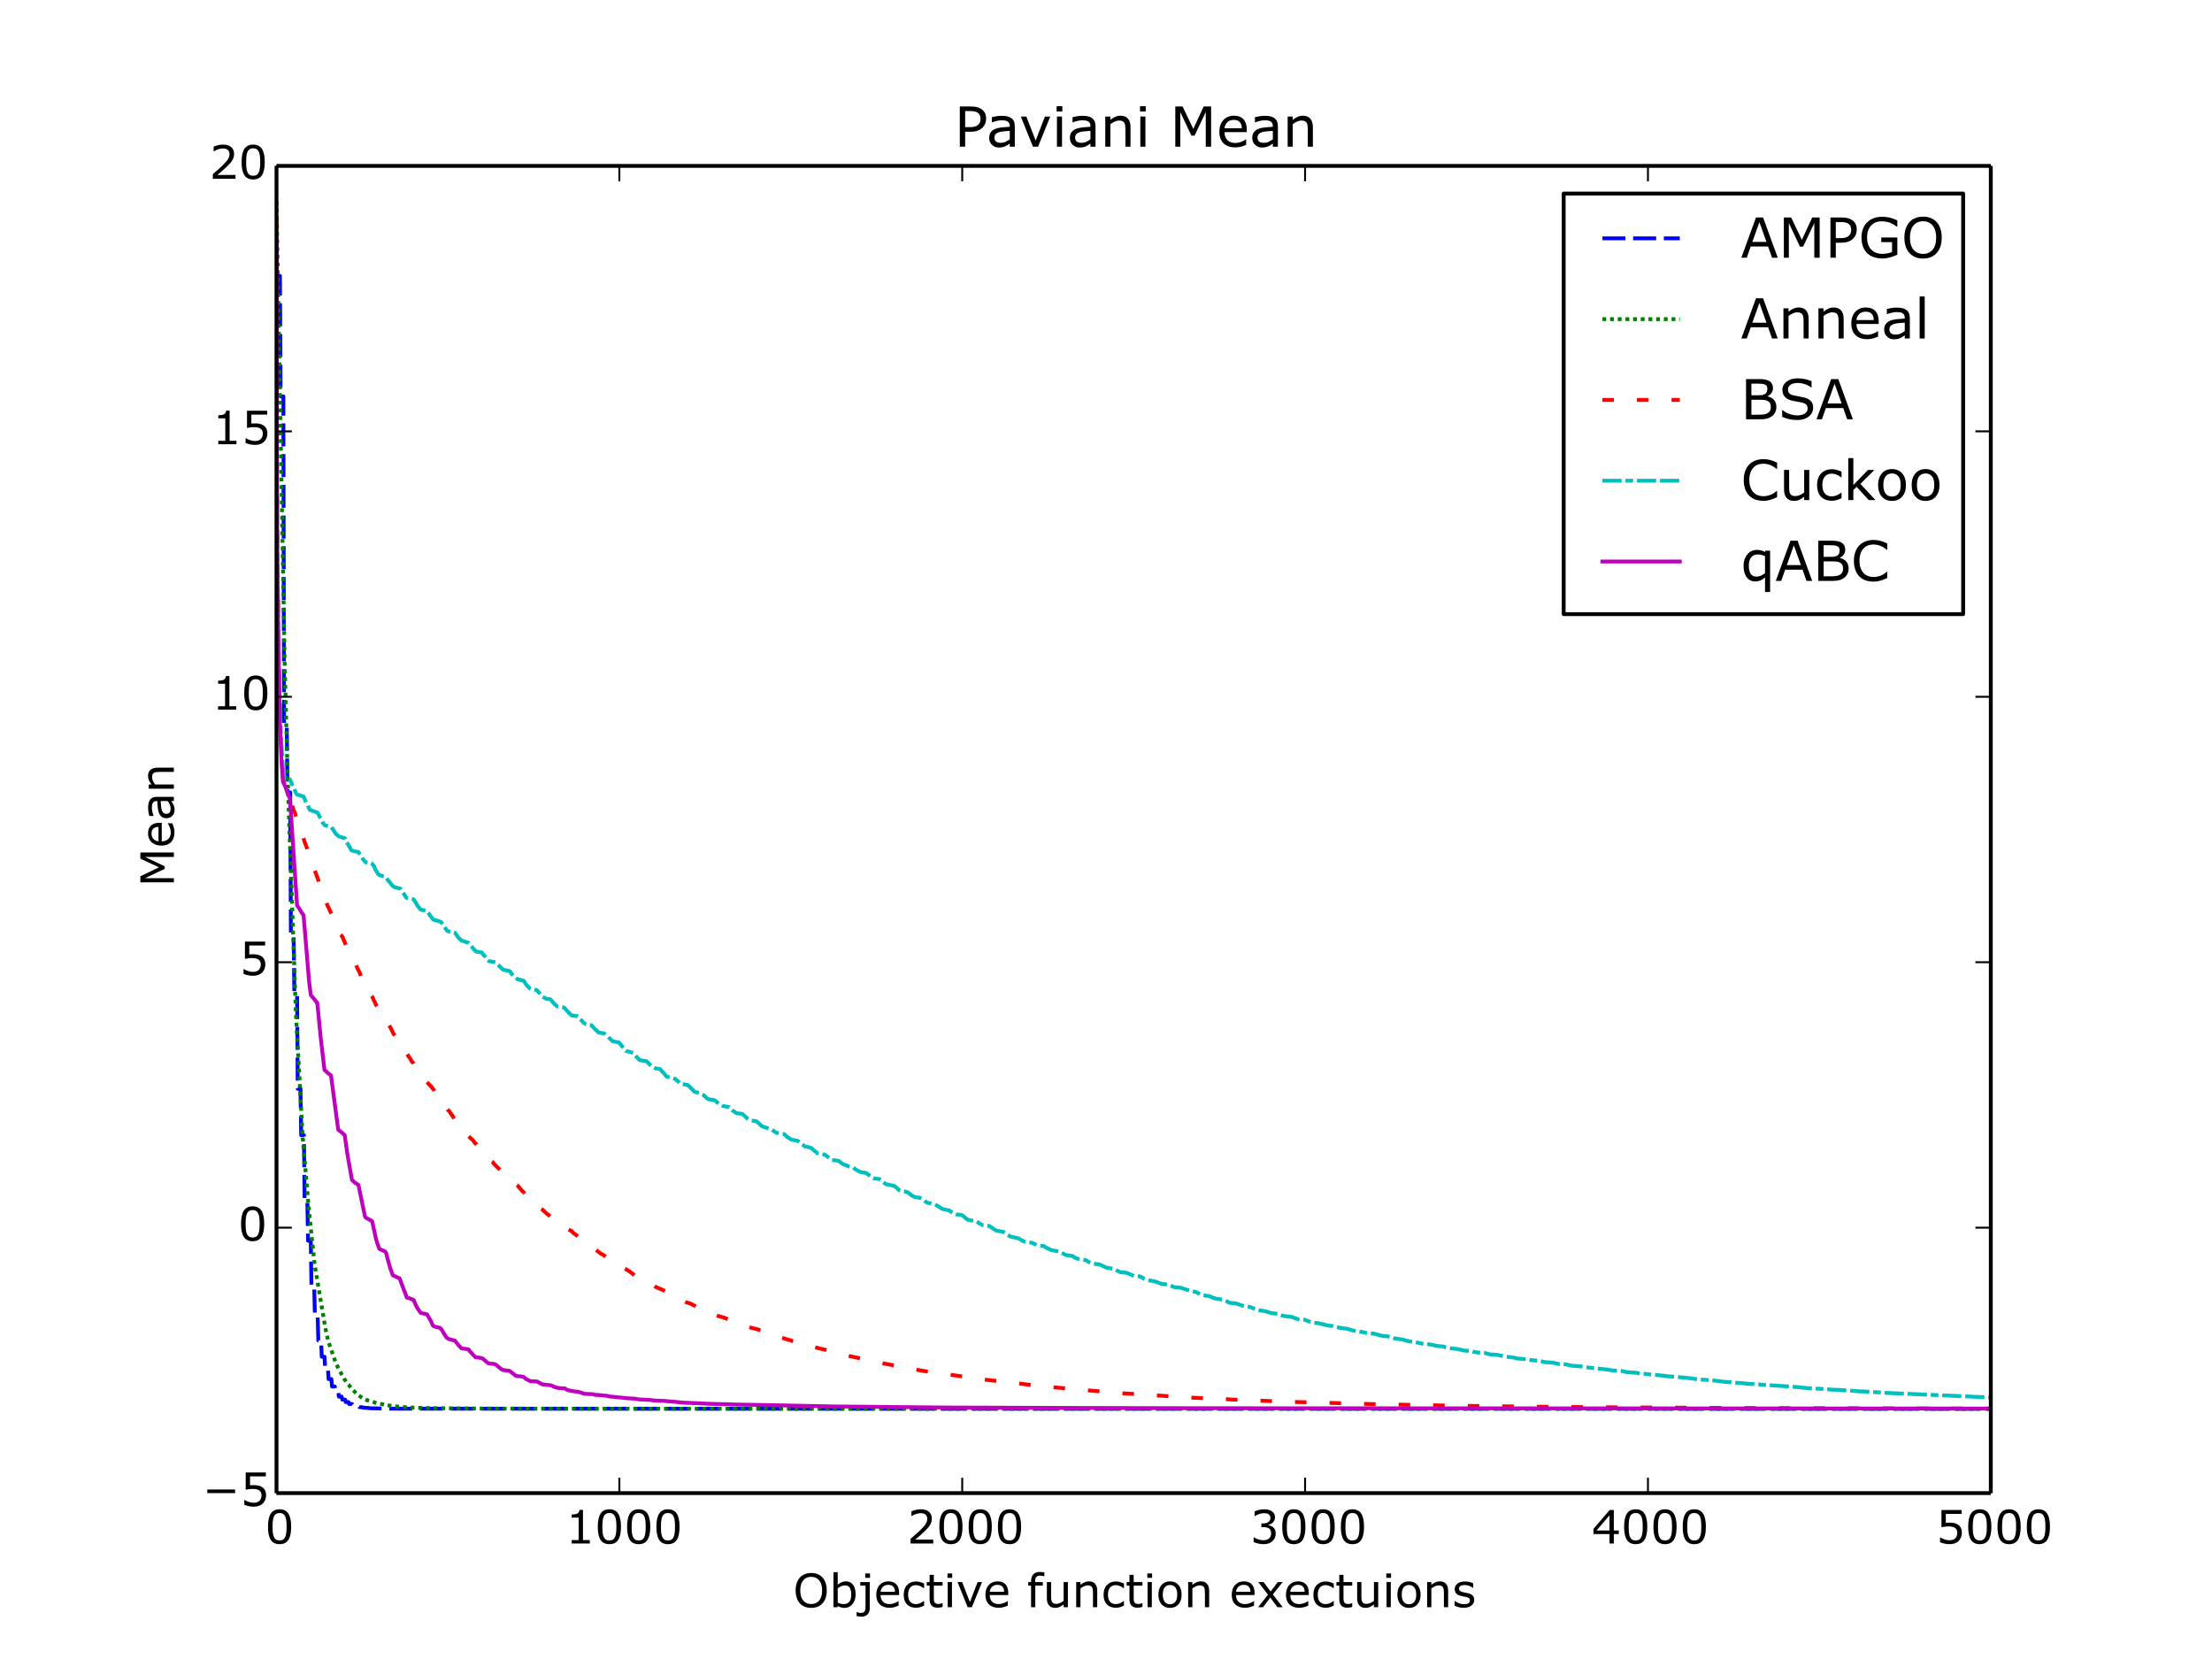 <?xml version="1.0" encoding="utf-8" standalone="no"?>
<!DOCTYPE svg PUBLIC "-//W3C//DTD SVG 1.1//EN"
  "http://www.w3.org/Graphics/SVG/1.1/DTD/svg11.dtd">
<!-- Created with matplotlib (http://matplotlib.org/) -->
<svg height="432pt" version="1.1" viewBox="0 0 576 432" width="576pt" xmlns="http://www.w3.org/2000/svg" xmlns:xlink="http://www.w3.org/1999/xlink">
 <defs>
  <style type="text/css">
*{stroke-linecap:butt;stroke-linejoin:round;}
  </style>
 </defs>
 <g id="figure_1">
  <g id="patch_1">
   <path d="
M0 432
L576 432
L576 0
L0 0
z
" style="fill:#ffffff;"/>
  </g>
  <g id="axes_1">
   <g id="patch_2">
    <path d="
M72 388.8
L518.4 388.8
L518.4 43.2
L72 43.2
z
" style="fill:#ffffff;"/>
   </g>
   <g id="line2d_1">
    <path clip-path="url(#p7ff5b81e1d)" d="
M72 71.846
L72.893 71.846
L73.071 103.226
L73.786 103.226
L73.964 189.061
L74.678 189.061
L74.857 206.36
L75.571 206.36
L75.75 243.251
L76.464 243.251
L76.643 258.298
L77.357 258.298
L77.535 283.528
L78.25 283.528
L78.428 295.615
L79.142 295.615
L79.321 312.642
L80.035 312.642
L80.214 323.067
L80.928 323.067
L81.107 335.186
L81.821 335.186
L81.999 342.544
L82.714 342.544
L82.892 349.041
L83.606 349.041
L83.785 353.284
L84.499 353.284
L84.678 356.518
L85.392 356.518
L85.571 359.112
L86.285 359.112
L86.463 361.043
L87.178 361.043
L87.356 362.429
L88.07 362.429
L88.249 363.678
L88.963 363.678
L89.142 364.458
L89.856 364.458
L90.035 365.105
L90.749 365.105
L90.927 365.598
L91.642 365.598
L91.82 365.949
L92.534 365.949
L92.713 366.242
L93.427 366.242
L93.606 366.422
L94.32 366.422
L94.499 366.546
L96.106 366.645
L96.373 366.707
L101.462 366.809
L102.266 366.823
L518.311 366.846
L518.311 366.846" style="fill:none;stroke:#0000ff;stroke-dasharray:6,2;stroke-dashoffset:0.0;"/>
   </g>
   <g id="line2d_2">
    <path clip-path="url(#p7ff5b81e1d)" d="
M72 52.369
L74.143 173.153
L74.946 203.909
L77.089 264.782
L77.892 278.961
L78.517 290.593
L78.785 295.701
L80.392 314.644
L81.91 329.209
L84.767 346.076
L85.481 349.251
L87.624 355.423
L87.981 355.987
L88.517 356.993
L88.874 357.717
L89.231 358.221
L89.677 359.126
L89.856 359.367
L90.392 360.253
L90.749 360.552
L91.552 361.579
L93.07 363.136
L94.856 364.387
L98.427 365.473
L99.677 365.66
L99.945 365.78
L100.927 365.942
L102.802 366.198
L104.498 366.355
L106.016 366.469
L109.23 366.609
L114.319 366.708
L129.139 366.808
L170.833 366.841
L518.311 366.846
L518.311 366.846" style="fill:none;stroke:#008000;stroke-dasharray:1,1;stroke-dashoffset:0.0;"/>
   </g>
   <g id="line2d_3">
    <path clip-path="url(#p7ff5b81e1d)" d="
M72 57.246
L72.089 110.63
L72.179 134.253
L72.536 170.064
L73.071 190.247
L73.518 200.449
L73.786 203.396
L74.053 204.093
L74.321 204.916
L74.946 206.468
L75.66 208.228
L75.928 208.958
L76.285 210.565
L76.732 211.53
L77.089 212.693
L77.267 213.169
L77.982 215.699
L78.25 216.783
L78.428 216.973
L78.875 217.948
L78.964 218.073
L79.321 219.224
L79.857 220.634
L80.749 223.413
L81.017 224.047
L82.892 229.204
L83.339 230.837
L83.428 230.913
L83.606 231.519
L83.696 231.605
L83.963 232.519
L84.142 233.057
L84.499 233.71
L85.303 235.837
L88.338 242.235
L88.695 243.287
L88.874 243.504
L89.231 244.073
L90.124 246.209
L90.57 247.46
L91.82 249.541
L92.624 251.156
L93.07 252.12
L93.427 252.828
L93.695 253.358
L94.052 254.407
L94.409 255.16
L94.677 255.932
L95.034 256.507
L95.838 257.96
L96.016 258.069
L96.552 258.976
L96.731 259.294
L96.998 259.668
L97.445 260.667
L97.623 260.973
L97.891 261.638
L98.695 262.954
L99.141 263.5
L99.32 263.611
L99.945 264.446
L100.837 266.223
L101.195 266.806
L101.462 267.222
L101.82 267.84
L102.534 269.322
L102.712 269.5
L103.605 270.754
L103.962 271.508
L104.052 271.543
L104.319 272.108
L104.409 272.137
L105.034 273.271
L105.123 273.286
L105.391 273.802
L105.659 273.894
L106.016 274.379
L106.462 275.187
L106.908 275.778
L107.176 276.376
L107.533 276.685
L107.712 277.095
L107.891 277.286
L108.248 277.812
L108.426 277.983
L108.873 278.796
L109.051 278.942
L109.319 279.146
L109.676 279.654
L110.033 280.278
L110.39 280.632
L110.748 281.147
L110.926 281.471
L111.819 282.479
L112.176 282.804
L113.069 283.951
L113.337 284.515
L113.515 284.625
L113.962 285.49
L114.051 285.514
L114.319 285.797
L114.676 286.031
L115.39 287.14
L115.658 287.655
L115.747 287.705
L116.015 288.245
L116.194 288.429
L116.551 288.948
L116.908 289.241
L117.711 290.437
L117.801 290.455
L118.247 291.306
L120.3 293.844
L120.658 294.383
L121.104 294.829
L121.461 295.249
L121.729 295.526
L122.175 295.993
L122.443 296.315
L122.711 296.525
L123.068 296.809
L123.693 297.65
L124.14 298.012
L124.407 298.347
L124.586 298.547
L127.086 301.51
L127.264 301.634
L127.621 302.197
L128.246 302.557
L128.693 303.136
L128.961 303.386
L130.032 304.464
L130.389 304.946
L130.568 305.095
L130.746 305.193
L131.907 306.391
L132.264 306.582
L132.978 307.355
L133.514 307.641
L133.871 308.041
L134.764 308.706
L136.014 310.152
L136.371 310.469
L136.817 311.063
L137.085 311.293
L138.156 312.384
L138.424 312.832
L138.692 312.981
L139.317 313.402
L139.496 313.523
L139.853 313.918
L140.031 313.992
L140.21 314.179
L140.299 314.207
L140.478 314.515
L140.924 314.795
L141.281 315.004
L141.728 315.436
L142.263 315.926
L142.531 316.158
L142.888 316.394
L143.156 316.651
L143.692 317.178
L143.781 317.207
L143.96 317.397
L144.317 317.58
L144.852 318.041
L145.299 318.24
L146.549 319.092
L146.817 319.187
L147.084 319.475
L147.531 319.907
L148.87 320.581
L149.227 321.013
L151.816 322.863
L152.084 322.984
L152.263 323.148
L152.531 323.436
L154.048 324.678
L154.495 324.881
L154.763 325.158
L156.459 326.45
L156.995 326.72
L157.709 327.211
L157.977 327.461
L158.602 327.768
L159.048 328.132
L159.227 328.146
L159.494 328.34
L159.673 328.452
L159.941 328.735
L160.476 329.003
L160.744 329.19
L161.012 329.303
L161.816 329.744
L162.53 330.296
L163.066 330.527
L163.958 331.089
L165.208 332.063
L165.565 332.168
L166.369 332.606
L166.815 332.863
L167.708 333.239
L168.155 333.42
L168.512 333.538
L170.833 335.16
L172.886 336.039
L173.154 336.171
L173.69 336.51
L174.047 336.649
L175.386 337.204
L175.654 337.292
L178.69 339.109
L179.761 339.444
L181.547 340.351
L182.35 340.647
L184.493 341.612
L185.118 341.903
L185.653 342.149
L186.1 342.273
L186.636 342.546
L187.082 342.702
L187.707 342.88
L188.51 343.104
L188.957 343.287
L195.117 345.597
L195.653 345.759
L197.171 346.138
L198.063 346.426
L198.42 346.522
L198.688 346.642
L200.652 347.292
L201.01 347.49
L201.902 347.83
L202.527 347.987
L202.974 348.201
L204.224 348.526
L204.492 348.626
L205.384 348.917
L205.92 348.996
L206.188 349.158
L209.938 350.123
L210.563 350.371
L210.83 350.472
L211.277 350.601
L213.42 351.128
L213.866 351.247
L214.223 351.321
L214.58 351.408
L215.205 351.552
L215.562 351.647
L216.187 351.847
L216.723 352.002
L217.705 352.247
L218.866 352.595
L224.58 353.863
L225.294 354.023
L227.258 354.508
L234.043 355.797
L234.936 356.009
L240.293 356.959
L241.543 357.149
L255.381 359.099
L256.095 359.208
L256.72 359.281
L261.006 359.767
L263.506 360.047
L264.131 360.112
L265.648 360.29
L268.862 360.714
L270.112 360.816
L274.308 361.247
L275.737 361.362
L277.88 361.57
L279.397 361.703
L291.629 362.77
L293.593 362.889
L295.914 363.014
L296.807 363.097
L311.092 363.981
L319.395 364.352
L320.734 364.445
L324.127 364.553
L329.751 364.794
L337.787 365.086
L341.358 365.175
L355.018 365.562
L358.946 365.658
L379.48 366.056
L401.086 366.314
L418.764 366.458
L459.386 366.671
L518.311 366.794
L518.311 366.794" style="fill:none;stroke:#ff0000;stroke-dasharray:3,6;stroke-dashoffset:0.0;"/>
   </g>
   <g id="line2d_4">
    <path clip-path="url(#p7ff5b81e1d)" d="
M72 62.919
L72.089 117.314
L72.179 137.516
L72.446 164.057
L72.803 181.192
L73.25 193.307
L73.786 202.159
L74.053 202.236
L74.5 202.362
L75.393 202.875
L75.482 202.907
L75.66 203.376
L75.928 203.944
L76.285 204.878
L76.375 204.953
L77 206.34
L77.178 206.647
L77.357 206.923
L77.803 207.035
L78.25 207.123
L78.785 207.373
L79.053 207.4
L79.678 208.912
L79.946 209.342
L80.66 210.873
L82.714 211.62
L83.071 212.331
L84.142 214.403
L84.588 214.874
L85.035 215.016
L85.571 215.12
L86.195 215.273
L86.553 215.78
L86.82 216.123
L87.445 217.129
L88.249 217.803
L89.856 218.295
L90.302 219.447
L90.481 219.612
L91.017 220.57
L91.106 220.652
L91.463 221.381
L91.642 221.465
L92.088 221.604
L92.802 221.775
L93.338 221.879
L94.409 223.574
L94.588 223.778
L94.856 224.137
L95.213 224.524
L96.731 224.76
L97.445 225.59
L97.713 226.384
L98.159 227.071
L98.427 227.568
L98.963 227.943
L99.498 228.081
L99.766 228.187
L100.48 228.309
L101.016 229.235
L101.195 229.375
L101.73 230.062
L102.355 230.808
L102.534 230.849
L102.712 231.003
L104.23 231.398
L105.212 232.811
L105.748 233.68
L105.926 233.826
L106.462 233.936
L106.73 234
L107.623 234.154
L107.891 234.437
L108.783 235.953
L109.587 236.907
L111.194 237.154
L111.997 238.395
L112.444 238.977
L112.801 239.415
L113.158 239.595
L113.872 239.749
L114.497 239.937
L114.854 240.1
L116.461 242.392
L116.819 242.523
L118.068 242.781
L118.336 242.812
L118.604 243.051
L118.783 243.32
L119.229 243.993
L119.943 244.694
L120.211 244.973
L120.747 245.067
L121.015 245.192
L121.283 245.321
L121.997 245.489
L122.89 246.552
L123.247 247.039
L123.961 247.772
L125.389 247.993
L125.479 248.037
L125.836 248.606
L126.193 248.884
L126.639 249.525
L127.086 250.066
L127.354 250.29
L129.05 250.577
L129.318 250.822
L129.943 251.483
L131.014 252.502
L131.46 252.608
L132.532 252.806
L132.71 252.88
L133.246 253.584
L133.603 254.072
L134.764 254.986
L136.371 255.386
L137.085 256.475
L138.067 257.464
L138.603 257.656
L139.764 257.787
L141.281 259.533
L141.906 259.893
L142.174 260.019
L142.62 260.109
L143.335 260.22
L144.317 261.386
L145.12 262.091
L146.727 262.328
L146.995 262.466
L147.174 262.66
L147.888 263.456
L148.067 263.664
L148.334 263.946
L148.87 264.404
L150.388 264.614
L150.656 264.785
L151.102 265.424
L151.727 266.011
L151.995 266.364
L152.62 266.709
L154.048 266.986
L154.941 268.017
L155.298 268.295
L155.834 268.847
L156.191 268.904
L157.352 269.138
L158.155 269.821
L159.494 271.123
L161.191 271.464
L162.976 273.647
L164.851 274.162
L165.655 275.089
L166.548 276.04
L167.53 276.21
L168.333 276.323
L168.69 276.675
L169.672 277.697
L170.565 278.158
L171.19 278.294
L171.904 278.392
L172.351 278.94
L172.886 279.479
L173.244 279.93
L173.601 280.343
L173.868 280.43
L174.761 280.56
L175.833 280.959
L176.19 281.257
L176.547 281.553
L177.172 282.18
L177.35 282.271
L178.243 282.381
L178.6 282.46
L179.136 282.565
L179.85 283.256
L180.118 283.6
L180.386 283.748
L180.654 284.086
L180.832 284.301
L182.082 284.596
L182.975 285.026
L183.332 285.288
L184.225 286.089
L184.582 286.274
L185.743 286.418
L186.278 286.6
L186.636 286.982
L187.35 287.536
L188.153 287.972
L189.85 288.29
L190.117 288.611
L190.742 289.168
L191.814 289.885
L192.974 290.013
L193.332 290.1
L194.403 291.043
L194.671 291.287
L195.653 291.784
L196.903 291.956
L197.171 292.161
L197.349 292.263
L197.617 292.525
L197.974 292.854
L198.242 293.183
L199.224 293.572
L200.831 294.069
L201.545 294.544
L201.902 294.822
L202.17 294.961
L202.795 295.068
L204.134 295.295
L204.581 295.677
L204.759 295.895
L206.009 296.747
L207.706 297.057
L208.063 297.318
L208.331 297.535
L209.58 298.531
L210.116 298.626
L210.563 298.723
L211.098 298.898
L211.366 298.986
L211.723 299.404
L212.348 299.86
L212.795 300.286
L214.848 300.704
L216.544 302.03
L217.526 302.151
L218.062 302.231
L218.419 302.308
L219.491 303.141
L221.098 303.749
L222.169 303.965
L222.437 304.215
L222.705 304.472
L224.044 305.197
L225.472 305.415
L227.436 306.811
L228.151 306.911
L229.044 307.035
L229.49 307.293
L229.758 307.631
L230.204 307.991
L230.74 308.365
L231.543 308.531
L232.704 308.765
L233.15 308.995
L234.043 309.868
L235.025 310.161
L235.829 310.293
L236.454 310.515
L237.257 311.179
L237.614 311.444
L238.507 311.781
L239.489 311.885
L240.025 312.159
L240.382 312.423
L240.561 312.51
L240.918 312.836
L241.453 313.175
L243.507 313.632
L245.382 314.799
L247.167 315.202
L247.971 315.737
L248.239 315.851
L248.953 316.202
L249.935 316.326
L250.471 316.399
L251.988 317.597
L252.346 317.723
L254.131 317.969
L255.381 318.761
L255.738 318.936
L255.917 319.032
L257.613 319.238
L259.399 320.447
L261.274 320.793
L262.077 321.331
L262.434 321.593
L263.148 322.002
L265.202 322.466
L266.541 323.255
L268.684 323.61
L270.291 324.344
L271.719 324.473
L271.987 324.55
L272.255 324.795
L273.773 325.536
L275.648 325.85
L277.612 326.837
L278.237 326.915
L279.219 327.035
L279.397 327.147
L279.933 327.507
L280.558 327.758
L281.451 327.963
L282.701 328.126
L283.504 328.611
L284.308 328.952
L284.576 329.035
L286.361 329.271
L288.147 330.111
L290.022 330.4
L290.647 330.751
L291.718 331.275
L293.325 331.416
L295.289 332.274
L296.896 332.386
L297.343 332.649
L297.789 332.903
L298.414 333.183
L299.128 333.382
L300.735 333.685
L302.61 334.359
L303.324 334.405
L304.396 334.628
L305.824 335.174
L307.521 335.335
L307.878 335.473
L310.199 336.204
L311.449 336.448
L312.967 337.242
L314.931 337.507
L315.645 337.845
L316.716 338.203
L318.591 338.436
L319.038 338.668
L320.288 339.264
L321.627 339.381
L322.163 339.497
L323.145 339.89
L324.305 340.202
L325.466 340.302
L327.341 341.117
L329.573 341.454
L330.198 341.658
L331.091 341.947
L332.698 342.096
L333.68 342.5
L334.572 342.723
L336.447 342.938
L337.072 343.197
L338.054 343.535
L339.661 343.642
L340.108 343.808
L340.554 344
L341.804 344.4
L343.411 344.574
L345.732 345.146
L347.161 345.322
L347.697 345.48
L349.036 345.787
L350.911 346.016
L351.804 346.346
L352.696 346.539
L354.393 346.797
L356.178 347.178
L357.785 347.277
L359.928 347.868
L361.356 347.997
L362.071 348.238
L362.874 348.458
L363.321 348.526
L365.374 348.853
L365.91 349.016
L366.892 349.272
L369.481 349.679
L370.284 349.878
L372.249 350.065
L374.213 350.471
L375.731 350.632
L376.177 350.764
L377.784 351.107
L379.391 351.26
L381.266 351.671
L382.962 351.79
L383.676 351.988
L384.659 352.177
L386.533 352.301
L388.051 352.684
L389.837 352.787
L392.247 353.297
L393.854 353.458
L395.194 353.76
L397.336 353.929
L399.211 354.224
L400.729 354.32
L402.336 354.71
L404.3 354.826
L405.907 355.178
L407.782 355.276
L409.211 355.627
L409.925 355.675
L411.621 355.8
L413.407 356.089
L417.692 356.543
L418.674 356.636
L420.103 356.89
L421.62 356.934
L422.513 357.047
L423.674 357.304
L426.174 357.479
L426.709 357.588
L428.049 357.71
L430.191 357.961
L431.798 358.098
L433.138 358.214
L434.566 358.413
L436.62 358.532
L439.119 358.787
L440.101 358.888
L441.976 359.165
L444.208 359.322
L446.797 359.532
L447.601 359.633
L448.672 359.787
L451.619 360.031
L453.136 360.132
L455.547 360.368
L456.708 360.402
L458.136 360.505
L459.564 360.639
L462.064 360.782
L468.046 361.197
L469.028 361.311
L470.546 361.448
L475.992 361.768
L476.974 361.871
L478.938 361.923
L480.01 362.031
L482.42 362.157
L483.938 362.291
L485.456 362.342
L487.241 362.451
L488.759 362.539
L490.991 362.682
L492.152 362.752
L497.151 362.963
L518.311 363.894
L518.311 363.894" style="fill:none;stroke:#00bfbf;stroke-dasharray:5,1,2,1,5,1;stroke-dashoffset:0.0;"/>
   </g>
   <g id="line2d_5">
    <path clip-path="url(#p7ff5b81e1d)" d="
M72 61.916
L72.089 117.097
L72.179 139.861
L72.536 172.49
L72.893 188.695
L73.339 198.894
L73.696 203.582
L74.321 204.9
L75.214 207.366
L75.303 207.407
L75.482 207.733
L77.357 235.732
L77.535 236.046
L77.714 236.241
L78.428 237.455
L79.053 238.33
L80.482 255.524
L80.928 259.1
L82.267 260.71
L82.446 261.072
L82.624 261.137
L83.517 270.259
L84.499 278.634
L85.035 279.058
L85.303 279.362
L86.195 280.059
L88.07 294.158
L88.427 294.451
L89.052 294.952
L89.231 295.061
L89.41 295.314
L89.588 295.425
L89.767 295.592
L90.392 300.079
L90.659 301.677
L91.642 307.215
L91.731 307.28
L91.909 307.509
L92.445 307.995
L92.713 308.114
L93.07 308.399
L93.338 308.557
L95.034 316.723
L95.213 317.033
L95.391 317.155
L96.016 317.48
L96.552 317.829
L96.82 317.887
L96.909 318.02
L97.891 322.506
L98.248 323.728
L98.784 325.221
L100.302 325.885
L100.57 326.325
L100.837 327.444
L101.73 330.634
L101.82 330.739
L102.266 332.047
L103.873 332.835
L104.052 332.851
L104.944 335.261
L105.301 336.251
L105.391 336.359
L105.926 337.879
L106.462 337.997
L107.712 338.507
L108.337 339.971
L108.605 340.446
L108.873 340.908
L109.587 341.908
L110.123 342.004
L110.48 342.087
L111.194 342.257
L112.265 344.124
L112.712 345.146
L113.069 345.417
L114.497 345.751
L114.854 346
L115.926 347.762
L116.283 348.313
L116.819 348.671
L117.176 348.782
L118.426 349.071
L119.318 350.2
L119.586 350.499
L120.122 351.051
L120.3 351.137
L121.193 351.239
L121.997 351.37
L122.265 351.785
L122.622 352.114
L123.157 352.758
L123.872 353.454
L125.032 353.567
L125.657 353.743
L127.086 354.947
L127.532 355.084
L128.604 355.162
L128.871 355.248
L129.139 355.345
L130.389 356.414
L130.746 356.636
L131.014 356.746
L132.175 356.908
L132.8 357.02
L133.068 357.272
L134.407 358.311
L135.746 358.419
L136.371 358.556
L136.817 358.971
L137.174 359.195
L137.621 359.409
L138.067 359.656
L139.853 359.738
L141.192 360.482
L142.174 360.586
L143.513 360.744
L144.406 361.183
L145.031 361.359
L145.656 361.459
L147.084 361.538
L147.531 361.842
L147.977 362.014
L149.316 362.284
L150.566 362.41
L152.263 362.956
L154.405 363.042
L154.941 363.211
L156.37 363.309
L158.066 363.464
L158.602 363.622
L163.423 364.106
L165.387 364.217
L165.923 364.331
L166.637 364.424
L169.137 364.523
L170.297 364.686
L172.976 364.799
L173.69 364.869
L175.833 365.03
L177.886 365.255
L180.832 365.371
L181.547 365.387
L183.957 365.515
L185.564 365.57
L190.207 365.683
L191.01 365.719
L210.652 366.099
L215.652 366.205
L216.544 366.23
L246.096 366.515
L279.933 366.627
L311.717 366.7
L518.311 366.787
L518.311 366.787" style="fill:none;stroke:#bf00bf;stroke-linecap:square;"/>
   </g>
   <g id="matplotlib.axis_1">
    <g id="xtick_1">
     <g id="line2d_6">
      <defs>
       <path d="
M0 0
L0 -4" id="mc7db9fdffb" style="stroke:#000000;stroke-width:0.5;"/>
      </defs>
      <g>
       <use style="stroke:#000000;stroke-width:0.5;" x="72.0" xlink:href="#mc7db9fdffb" y="388.8"/>
      </g>
     </g>
     <g id="line2d_7">
      <defs>
       <path d="
M0 0
L0 4" id="m5a7d422ac3" style="stroke:#000000;stroke-width:0.5;"/>
      </defs>
      <g>
       <use style="stroke:#000000;stroke-width:0.5;" x="72.0" xlink:href="#m5a7d422ac3" y="43.2"/>
      </g>
     </g>
     <g id="text_1">
      <!-- 0 -->
      <defs>
       <path d="
M56.984 36.375
Q56.984 16.797 50.859 7.641
Q44.734 -1.516 31.844 -1.516
Q18.75 -1.516 12.719 7.766
Q6.688 17.047 6.688 36.281
Q6.688 55.672 12.781 64.922
Q18.891 74.172 31.844 74.172
Q44.922 74.172 50.953 64.766
Q56.984 55.375 56.984 36.375
M44.141 14.203
Q45.844 18.172 46.453 23.516
Q47.078 28.859 47.078 36.375
Q47.078 43.797 46.453 49.266
Q45.844 54.734 44.094 58.547
Q42.391 62.312 39.422 64.203
Q36.469 66.109 31.844 66.109
Q27.25 66.109 24.234 64.203
Q21.234 62.312 19.484 58.453
Q17.828 54.828 17.219 49.016
Q16.609 43.219 16.609 36.281
Q16.609 28.656 17.141 23.531
Q17.672 18.406 19.438 14.359
Q21.047 10.547 24 8.547
Q26.953 6.547 31.844 6.547
Q36.422 6.547 39.453 8.453
Q42.484 10.359 44.141 14.203" id="Verdana-30"/>
      </defs>
      <g transform="translate(68.982 401.918)scale(0.12 -0.12)">
       <use xlink:href="#Verdana-30"/>
      </g>
     </g>
    </g>
    <g id="xtick_2">
     <g id="line2d_8">
      <g>
       <use style="stroke:#000000;stroke-width:0.5;" x="161.28" xlink:href="#mc7db9fdffb" y="388.8"/>
      </g>
     </g>
     <g id="line2d_9">
      <g>
       <use style="stroke:#000000;stroke-width:0.5;" x="161.28" xlink:href="#m5a7d422ac3" y="43.2"/>
      </g>
     </g>
     <g id="text_2">
      <!-- 1000 -->
      <defs>
       <path d="
M52.938 0
L13.578 0
L13.578 7.422
L28.719 7.422
L28.719 56.156
L13.578 56.156
L13.578 62.797
Q16.656 62.797 20.172 63.297
Q23.688 63.812 25.484 64.797
Q27.734 66.016 29.031 67.891
Q30.328 69.781 30.516 72.953
L38.094 72.953
L38.094 7.422
L52.938 7.422
z
" id="Verdana-31"/>
      </defs>
      <g transform="translate(147.232 401.918)scale(0.12 -0.12)">
       <use xlink:href="#Verdana-31"/>
       <use x="63.574" xlink:href="#Verdana-30"/>
       <use x="127.148" xlink:href="#Verdana-30"/>
       <use x="190.723" xlink:href="#Verdana-30"/>
      </g>
     </g>
    </g>
    <g id="xtick_3">
     <g id="line2d_10">
      <g>
       <use style="stroke:#000000;stroke-width:0.5;" x="250.56" xlink:href="#mc7db9fdffb" y="388.8"/>
      </g>
     </g>
     <g id="line2d_11">
      <g>
       <use style="stroke:#000000;stroke-width:0.5;" x="250.56" xlink:href="#m5a7d422ac3" y="43.2"/>
      </g>
     </g>
     <g id="text_3">
      <!-- 2000 -->
      <defs>
       <path d="
M57.078 0
L7.859 0
L7.859 10.203
Q12.984 14.594 18.141 18.984
Q23.297 23.391 27.734 27.734
Q37.109 36.812 40.578 42.156
Q44.047 47.516 44.047 53.719
Q44.047 59.375 40.312 62.562
Q36.578 65.766 29.891 65.766
Q25.438 65.766 20.266 64.203
Q15.094 62.641 10.156 59.422
L9.672 59.422
L9.672 69.672
Q13.141 71.391 18.922 72.797
Q24.703 74.219 30.125 74.219
Q41.312 74.219 47.656 68.812
Q54 63.422 54 54.203
Q54 50.047 52.953 46.453
Q51.906 42.875 49.859 39.656
Q47.953 36.625 45.391 33.688
Q42.828 30.766 39.156 27.203
Q33.938 22.078 28.359 17.266
Q22.797 12.453 17.969 8.344
L57.078 8.344
z
" id="Verdana-32"/>
      </defs>
      <g transform="translate(236.168 401.918)scale(0.12 -0.12)">
       <use xlink:href="#Verdana-32"/>
       <use x="63.574" xlink:href="#Verdana-30"/>
       <use x="127.148" xlink:href="#Verdana-30"/>
       <use x="190.723" xlink:href="#Verdana-30"/>
      </g>
     </g>
    </g>
    <g id="xtick_4">
     <g id="line2d_12">
      <g>
       <use style="stroke:#000000;stroke-width:0.5;" x="339.84" xlink:href="#mc7db9fdffb" y="388.8"/>
      </g>
     </g>
     <g id="line2d_13">
      <g>
       <use style="stroke:#000000;stroke-width:0.5;" x="339.84" xlink:href="#m5a7d422ac3" y="43.2"/>
      </g>
     </g>
     <g id="text_4">
      <!-- 3000 -->
      <defs>
       <path d="
M50.688 35.016
Q53.031 32.906 54.547 29.734
Q56.062 26.562 56.062 21.531
Q56.062 16.547 54.25 12.391
Q52.438 8.25 49.172 5.172
Q45.516 1.766 40.547 0.125
Q35.594 -1.516 29.688 -1.516
Q23.641 -1.516 17.781 -0.062
Q11.922 1.375 8.156 3.078
L8.156 13.281
L8.891 13.281
Q13.031 10.547 18.641 8.734
Q24.266 6.938 29.5 6.938
Q32.562 6.938 36.031 7.953
Q39.5 8.984 41.656 10.984
Q43.891 13.141 44.984 15.719
Q46.094 18.312 46.094 22.266
Q46.094 26.172 44.844 28.734
Q43.609 31.297 41.406 32.766
Q39.203 34.281 36.078 34.844
Q32.953 35.406 29.344 35.406
L24.953 35.406
L24.953 43.5
L28.375 43.5
Q35.797 43.5 40.203 46.594
Q44.625 49.703 44.625 55.672
Q44.625 58.297 43.5 60.266
Q42.391 62.25 40.375 63.531
Q38.281 64.797 35.891 65.281
Q33.5 65.766 30.469 65.766
Q25.828 65.766 20.594 64.109
Q15.375 62.453 10.75 59.422
L10.25 59.422
L10.25 69.625
Q13.719 71.344 19.5 72.781
Q25.297 74.219 30.719 74.219
Q36.031 74.219 40.078 73.234
Q44.141 72.266 47.406 70.125
Q50.922 67.781 52.734 64.453
Q54.547 61.141 54.547 56.688
Q54.547 50.641 50.266 46.125
Q46 41.609 40.188 40.438
L40.188 39.75
Q42.531 39.359 45.547 38.109
Q48.578 36.859 50.688 35.016" id="Verdana-33"/>
      </defs>
      <g transform="translate(325.466 401.918)scale(0.12 -0.12)">
       <use xlink:href="#Verdana-33"/>
       <use x="63.574" xlink:href="#Verdana-30"/>
       <use x="127.148" xlink:href="#Verdana-30"/>
       <use x="190.723" xlink:href="#Verdana-30"/>
      </g>
     </g>
    </g>
    <g id="xtick_5">
     <g id="line2d_14">
      <g>
       <use style="stroke:#000000;stroke-width:0.5;" x="429.12" xlink:href="#mc7db9fdffb" y="388.8"/>
      </g>
     </g>
     <g id="line2d_15">
      <g>
       <use style="stroke:#000000;stroke-width:0.5;" x="429.12" xlink:href="#m5a7d422ac3" y="43.2"/>
      </g>
     </g>
     <g id="text_5">
      <!-- 4000 -->
      <defs>
       <path d="
M58.734 20.453
L47.953 20.453
L47.953 0
L38.578 0
L38.578 20.453
L3.766 20.453
L3.766 31.688
L38.969 72.703
L47.953 72.703
L47.953 28.266
L58.734 28.266
z

M38.578 28.266
L38.578 61.078
L10.406 28.266
z
" id="Verdana-34"/>
      </defs>
      <g transform="translate(414.483 401.918)scale(0.12 -0.12)">
       <use xlink:href="#Verdana-34"/>
       <use x="63.574" xlink:href="#Verdana-30"/>
       <use x="127.148" xlink:href="#Verdana-30"/>
       <use x="190.723" xlink:href="#Verdana-30"/>
      </g>
     </g>
    </g>
    <g id="xtick_6">
     <g id="line2d_16">
      <g>
       <use style="stroke:#000000;stroke-width:0.5;" x="518.4" xlink:href="#mc7db9fdffb" y="388.8"/>
      </g>
     </g>
     <g id="line2d_17">
      <g>
       <use style="stroke:#000000;stroke-width:0.5;" x="518.4" xlink:href="#m5a7d422ac3" y="43.2"/>
      </g>
     </g>
     <g id="text_6">
      <!-- 5000 -->
      <defs>
       <path d="
M56.5 23.094
Q56.5 18.016 54.641 13.375
Q52.781 8.734 49.562 5.562
Q46.047 2.156 41.188 0.312
Q36.328 -1.516 29.938 -1.516
Q23.969 -1.516 18.453 -0.266
Q12.938 0.984 9.125 2.734
L9.125 13.031
L9.812 13.031
Q13.812 10.5 19.188 8.719
Q24.562 6.938 29.734 6.938
Q33.203 6.938 36.453 7.906
Q39.703 8.891 42.234 11.328
Q44.391 13.422 45.484 16.344
Q46.578 19.281 46.578 23.141
Q46.578 26.906 45.281 29.484
Q44 32.078 41.703 33.641
Q39.156 35.5 35.516 36.25
Q31.891 37.016 27.391 37.016
Q23.094 37.016 19.109 36.422
Q15.141 35.844 12.25 35.25
L12.25 72.703
L56 72.703
L56 64.156
L21.688 64.156
L21.688 44.828
Q23.781 45.016 25.969 45.109
Q28.172 45.219 29.781 45.219
Q35.688 45.219 40.125 44.219
Q44.578 43.219 48.297 40.672
Q52.203 37.984 54.344 33.734
Q56.5 29.5 56.5 23.094" id="Verdana-35"/>
      </defs>
      <g transform="translate(504.084 401.918)scale(0.12 -0.12)">
       <use xlink:href="#Verdana-35"/>
       <use x="63.574" xlink:href="#Verdana-30"/>
       <use x="127.148" xlink:href="#Verdana-30"/>
       <use x="190.723" xlink:href="#Verdana-30"/>
      </g>
     </g>
    </g>
    <g id="text_7">
     <!-- Objective function exectuions -->
     <defs>
      <path d="
M57.031 27.688
Q57.031 20.844 55.094 15.375
Q53.172 9.906 49.906 6.203
Q46.438 2.344 42.281 0.406
Q38.141 -1.516 33.156 -1.516
Q28.516 -1.516 25.047 -0.406
Q21.578 0.688 18.219 2.547
L17.625 0
L9.031 0
L9.031 75.984
L18.219 75.984
L18.219 48.828
Q22.078 52 26.422 54.031
Q30.766 56.062 36.188 56.062
Q45.844 56.062 51.438 48.641
Q57.031 41.219 57.031 27.688
M47.562 27.438
Q47.562 37.203 44.328 42.25
Q41.109 47.312 33.938 47.312
Q29.938 47.312 25.828 45.578
Q21.734 43.844 18.219 41.109
L18.219 9.859
Q22.125 8.109 24.922 7.422
Q27.734 6.734 31.297 6.734
Q38.922 6.734 43.234 11.734
Q47.562 16.75 47.562 27.438" id="Verdana-62"/>
      <path d="
M56.203 54.547
L34.125 0
L24.906 0
L2.984 54.547
L12.938 54.547
L29.828 11.141
L46.578 54.547
z
" id="Verdana-76"/>
      <path d="
M56.25 0
L44.672 0
L29.203 20.953
L13.625 0
L2.938 0
L24.219 27.203
L3.125 54.547
L14.703 54.547
L30.078 33.938
L45.516 54.547
L56.25 54.547
L34.812 27.688
z
" id="Verdana-78"/>
      <path d="
M54.688 26.312
L14.5 26.312
Q14.5 21.297 16.016 17.547
Q17.531 13.812 20.172 11.422
Q22.703 9.078 26.188 7.906
Q29.688 6.734 33.891 6.734
Q39.453 6.734 45.094 8.953
Q50.734 11.188 53.125 13.328
L53.609 13.328
L53.609 3.328
Q48.969 1.375 44.141 0.047
Q39.312 -1.266 33.984 -1.266
Q20.406 -1.266 12.781 6.078
Q5.172 13.422 5.172 26.953
Q5.172 40.328 12.469 48.188
Q19.781 56.062 31.688 56.062
Q42.719 56.062 48.703 49.609
Q54.688 43.172 54.688 31.297
z

M45.75 33.344
Q45.703 40.578 42.109 44.531
Q38.531 48.484 31.203 48.484
Q23.828 48.484 19.453 44.141
Q15.094 39.797 14.5 33.344
z
" id="Verdana-65"/>
      <path d="
M49.359 3.422
Q44.781 1.219 40.656 0
Q36.531 -1.219 31.891 -1.219
Q25.984 -1.219 21.047 0.516
Q16.109 2.25 12.594 5.766
Q9.031 9.281 7.078 14.641
Q5.125 20.016 5.125 27.203
Q5.125 40.578 12.469 48.188
Q19.828 55.812 31.891 55.812
Q36.578 55.812 41.094 54.484
Q45.609 53.172 49.359 51.266
L49.359 41.062
L48.875 41.062
Q44.672 44.344 40.203 46.094
Q35.75 47.859 31.5 47.859
Q23.688 47.859 19.172 42.609
Q14.656 37.359 14.656 27.203
Q14.656 17.328 19.062 12.031
Q23.484 6.734 31.5 6.734
Q34.281 6.734 37.156 7.469
Q40.047 8.203 42.328 9.375
Q44.344 10.406 46.094 11.547
Q47.859 12.703 48.875 13.531
L49.359 13.531
z
" id="Verdana-63"/>
      <path d="
M26.031 63.672
L15.672 63.672
L15.672 73.188
L26.031 73.188
z

M25.438 -1.312
Q25.438 -10.891 20.547 -15.766
Q15.672 -20.656 7.469 -20.656
Q5.516 -20.656 2.312 -20.266
Q-0.875 -19.875 -3.031 -19.281
L-3.031 -10.547
L-2.547 -10.547
Q-1.172 -11.078 1.141 -11.766
Q3.469 -12.453 5.672 -12.453
Q9.188 -12.453 11.328 -11.469
Q13.484 -10.5 14.547 -8.547
Q15.625 -6.594 15.938 -3.828
Q16.266 -1.078 16.266 2.875
L16.266 46.828
L4.891 46.828
L4.891 54.547
L25.438 54.547
z
" id="Verdana-6a"/>
      <path d="
M18.891 63.672
L8.547 63.672
L8.547 73.188
L18.891 73.188
z

M18.312 0
L9.125 0
L9.125 54.547
L18.312 54.547
z
" id="Verdana-69"/>
      <path d="
M54.641 0
L45.453 0
L45.453 31.062
Q45.453 34.812 45.016 38.109
Q44.578 41.406 43.406 43.266
Q42.188 45.312 39.891 46.312
Q37.594 47.312 33.938 47.312
Q30.172 47.312 26.062 45.453
Q21.969 43.609 18.219 40.719
L18.219 0
L9.031 0
L9.031 54.547
L18.219 54.547
L18.219 48.484
Q22.516 52.047 27.094 54.047
Q31.688 56.062 36.531 56.062
Q45.359 56.062 50 50.734
Q54.641 45.406 54.641 35.406
z
" id="Verdana-6e"/>
      <path d="
M48 15.719
Q48 8.25 41.812 3.469
Q35.641 -1.312 24.953 -1.312
Q18.891 -1.312 13.844 0.125
Q8.797 1.562 5.375 3.266
L5.375 13.578
L5.859 13.578
Q10.203 10.297 15.516 8.375
Q20.844 6.453 25.734 6.453
Q31.781 6.453 35.203 8.406
Q38.625 10.359 38.625 14.547
Q38.625 17.781 36.766 19.438
Q34.906 21.094 29.641 22.266
Q27.688 22.703 24.531 23.281
Q21.391 23.875 18.797 24.562
Q11.625 26.469 8.609 30.156
Q5.609 33.844 5.609 39.203
Q5.609 42.578 7 45.547
Q8.406 48.531 11.234 50.875
Q13.969 53.172 18.188 54.516
Q22.406 55.859 27.641 55.859
Q32.516 55.859 37.516 54.656
Q42.531 53.469 45.844 51.766
L45.844 41.938
L45.359 41.938
Q41.844 44.531 36.812 46.312
Q31.781 48.094 26.953 48.094
Q21.922 48.094 18.453 46.156
Q14.984 44.234 14.984 40.438
Q14.984 37.062 17.094 35.359
Q19.141 33.641 23.734 32.562
Q26.266 31.984 29.406 31.391
Q32.562 30.812 34.672 30.328
Q41.062 28.859 44.531 25.297
Q48 21.688 48 15.719" id="Verdana-73"/>
      <path d="
M38.375 67.094
L37.891 67.094
Q36.375 67.531 33.938 67.984
Q31.5 68.453 29.641 68.453
Q23.734 68.453 21.062 65.844
Q18.406 63.234 18.406 56.391
L18.406 54.547
L34.969 54.547
L34.969 46.828
L18.703 46.828
L18.703 0
L9.516 0
L9.516 46.828
L3.328 46.828
L3.328 54.547
L9.516 54.547
L9.516 56.344
Q9.516 66.062 14.344 71.266
Q19.188 76.469 28.328 76.469
Q31.391 76.469 33.859 76.172
Q36.328 75.875 38.375 75.484
z
" id="Verdana-66"/>
      <path id="Verdana-20"/>
      <path d="
M63.969 64.359
Q68.406 59.469 70.766 52.391
Q73.141 45.312 73.141 36.328
Q73.141 27.344 70.719 20.234
Q68.312 13.141 63.969 8.406
Q59.469 3.469 53.344 0.969
Q47.219 -1.516 39.359 -1.516
Q31.688 -1.516 25.406 1.016
Q19.141 3.562 14.75 8.406
Q10.359 13.234 7.984 20.266
Q5.609 27.297 5.609 36.328
Q5.609 45.219 7.953 52.266
Q10.297 59.328 14.797 64.359
Q19.094 69.141 25.469 71.672
Q31.844 74.219 39.359 74.219
Q47.172 74.219 53.391 71.656
Q59.625 69.094 63.969 64.359
M63.094 36.328
Q63.094 50.484 56.734 58.172
Q50.391 65.875 39.406 65.875
Q28.328 65.875 22 58.172
Q15.672 50.484 15.672 36.328
Q15.672 22.016 22.109 14.422
Q28.562 6.844 39.406 6.844
Q50.25 6.844 56.672 14.422
Q63.094 22.016 63.094 36.328" id="Verdana-4f"/>
      <path d="
M55.516 27.25
Q55.516 13.922 48.672 6.203
Q41.844 -1.516 30.375 -1.516
Q18.797 -1.516 11.984 6.203
Q5.172 13.922 5.172 27.25
Q5.172 40.578 11.984 48.312
Q18.797 56.062 30.375 56.062
Q41.844 56.062 48.672 48.312
Q55.516 40.578 55.516 27.25
M46.047 27.25
Q46.047 37.844 41.891 42.984
Q37.75 48.141 30.375 48.141
Q22.906 48.141 18.781 42.984
Q14.656 37.844 14.656 27.25
Q14.656 17 18.797 11.688
Q22.953 6.391 30.375 6.391
Q37.703 6.391 41.875 11.641
Q46.047 16.891 46.047 27.25" id="Verdana-6f"/>
      <path d="
M37.359 0.484
Q34.766 -0.203 31.703 -0.641
Q28.656 -1.078 26.266 -1.078
Q17.922 -1.078 13.578 3.406
Q9.234 7.906 9.234 17.828
L9.234 46.828
L3.031 46.828
L3.031 54.547
L9.234 54.547
L9.234 70.219
L18.406 70.219
L18.406 54.547
L37.359 54.547
L37.359 46.828
L18.406 46.828
L18.406 21.969
Q18.406 17.672 18.594 15.25
Q18.797 12.844 19.969 10.75
Q21.047 8.797 22.922 7.891
Q24.812 6.984 28.656 6.984
Q30.906 6.984 33.344 7.641
Q35.797 8.297 36.859 8.734
L37.359 8.734
z
" id="Verdana-74"/>
      <path d="
M54.25 0
L45.062 0
L45.062 6.062
Q40.438 2.391 36.188 0.438
Q31.938 -1.516 26.812 -1.516
Q18.219 -1.516 13.422 3.734
Q8.641 8.984 8.641 19.141
L8.641 54.547
L17.828 54.547
L17.828 23.484
Q17.828 19.344 18.219 16.375
Q18.609 13.422 19.875 11.328
Q21.188 9.188 23.281 8.203
Q25.391 7.234 29.391 7.234
Q32.953 7.234 37.172 9.078
Q41.406 10.938 45.062 13.812
L45.062 54.547
L54.25 54.547
z
" id="Verdana-75"/>
     </defs>
     <g transform="translate(206.508 418.509)scale(0.12 -0.12)">
      <use xlink:href="#Verdana-4f"/>
      <use x="78.711" xlink:href="#Verdana-62"/>
      <use x="141.016" xlink:href="#Verdana-6a"/>
      <use x="175.439" xlink:href="#Verdana-65"/>
      <use x="235.01" xlink:href="#Verdana-63"/>
      <use x="287.109" xlink:href="#Verdana-74"/>
      <use x="326.514" xlink:href="#Verdana-69"/>
      <use x="353.955" xlink:href="#Verdana-76"/>
      <use x="412.26" xlink:href="#Verdana-65"/>
      <use x="471.83" xlink:href="#Verdana-20"/>
      <use x="506.986" xlink:href="#Verdana-66"/>
      <use x="542.143" xlink:href="#Verdana-75"/>
      <use x="605.424" xlink:href="#Verdana-6e"/>
      <use x="668.705" xlink:href="#Verdana-63"/>
      <use x="720.805" xlink:href="#Verdana-74"/>
      <use x="760.209" xlink:href="#Verdana-69"/>
      <use x="787.65" xlink:href="#Verdana-6f"/>
      <use x="848.344" xlink:href="#Verdana-6e"/>
      <use x="911.625" xlink:href="#Verdana-20"/>
      <use x="946.781" xlink:href="#Verdana-65"/>
      <use x="1006.352" xlink:href="#Verdana-78"/>
      <use x="1064.406" xlink:href="#Verdana-65"/>
      <use x="1123.977" xlink:href="#Verdana-63"/>
      <use x="1176.076" xlink:href="#Verdana-74"/>
      <use x="1215.48" xlink:href="#Verdana-75"/>
      <use x="1278.762" xlink:href="#Verdana-69"/>
      <use x="1306.203" xlink:href="#Verdana-6f"/>
      <use x="1366.896" xlink:href="#Verdana-6e"/>
      <use x="1430.178" xlink:href="#Verdana-73"/>
     </g>
    </g>
   </g>
   <g id="matplotlib.axis_2">
    <g id="ytick_1">
     <g id="line2d_18">
      <defs>
       <path d="
M0 0
L4 0" id="md7965d1ba0" style="stroke:#000000;stroke-width:0.5;"/>
      </defs>
      <g>
       <use style="stroke:#000000;stroke-width:0.5;" x="72.0" xlink:href="#md7965d1ba0" y="388.8"/>
      </g>
     </g>
     <g id="line2d_19">
      <defs>
       <path d="
M0 0
L-4 0" id="md9a1c1a7cd" style="stroke:#000000;stroke-width:0.5;"/>
      </defs>
      <g>
       <use style="stroke:#000000;stroke-width:0.5;" x="518.4" xlink:href="#md9a1c1a7cd" y="388.8"/>
      </g>
     </g>
     <g id="text_8">
      <!-- −5 -->
      <defs>
       <path d="
M71.094 27.938
L10.75 27.938
L10.75 35.75
L71.094 35.75
z
" id="Verdana-2212"/>
      </defs>
      <g transform="translate(52.689 392.152)scale(0.12 -0.12)">
       <use xlink:href="#Verdana-2212"/>
       <use x="81.836" xlink:href="#Verdana-35"/>
      </g>
     </g>
    </g>
    <g id="ytick_2">
     <g id="line2d_20">
      <g>
       <use style="stroke:#000000;stroke-width:0.5;" x="72.0" xlink:href="#md7965d1ba0" y="319.68"/>
      </g>
     </g>
     <g id="line2d_21">
      <g>
       <use style="stroke:#000000;stroke-width:0.5;" x="518.4" xlink:href="#md9a1c1a7cd" y="319.68"/>
      </g>
     </g>
     <g id="text_9">
      <!-- 0 -->
      <g transform="translate(61.964 323.032)scale(0.12 -0.12)">
       <use xlink:href="#Verdana-30"/>
      </g>
     </g>
    </g>
    <g id="ytick_3">
     <g id="line2d_22">
      <g>
       <use style="stroke:#000000;stroke-width:0.5;" x="72.0" xlink:href="#md7965d1ba0" y="250.56"/>
      </g>
     </g>
     <g id="line2d_23">
      <g>
       <use style="stroke:#000000;stroke-width:0.5;" x="518.4" xlink:href="#md9a1c1a7cd" y="250.56"/>
      </g>
     </g>
     <g id="text_10">
      <!-- 5 -->
      <g transform="translate(62.315 253.912)scale(0.12 -0.12)">
       <use xlink:href="#Verdana-35"/>
      </g>
     </g>
    </g>
    <g id="ytick_4">
     <g id="line2d_24">
      <g>
       <use style="stroke:#000000;stroke-width:0.5;" x="72.0" xlink:href="#md7965d1ba0" y="181.44"/>
      </g>
     </g>
     <g id="line2d_25">
      <g>
       <use style="stroke:#000000;stroke-width:0.5;" x="518.4" xlink:href="#md9a1c1a7cd" y="181.44"/>
      </g>
     </g>
     <g id="text_11">
      <!-- 10 -->
      <g transform="translate(55.162 184.792)scale(0.12 -0.12)">
       <use xlink:href="#Verdana-31"/>
       <use x="63.574" xlink:href="#Verdana-30"/>
      </g>
     </g>
    </g>
    <g id="ytick_5">
     <g id="line2d_26">
      <g>
       <use style="stroke:#000000;stroke-width:0.5;" x="72.0" xlink:href="#md7965d1ba0" y="112.32"/>
      </g>
     </g>
     <g id="line2d_27">
      <g>
       <use style="stroke:#000000;stroke-width:0.5;" x="518.4" xlink:href="#md9a1c1a7cd" y="112.32"/>
      </g>
     </g>
     <g id="text_12">
      <!-- 15 -->
      <g transform="translate(55.22 115.672)scale(0.12 -0.12)">
       <use xlink:href="#Verdana-31"/>
       <use x="63.574" xlink:href="#Verdana-35"/>
      </g>
     </g>
    </g>
    <g id="ytick_6">
     <g id="line2d_28">
      <g>
       <use style="stroke:#000000;stroke-width:0.5;" x="72.0" xlink:href="#md7965d1ba0" y="43.2"/>
      </g>
     </g>
     <g id="line2d_29">
      <g>
       <use style="stroke:#000000;stroke-width:0.5;" x="518.4" xlink:href="#md9a1c1a7cd" y="43.2"/>
      </g>
     </g>
     <g id="text_13">
      <!-- 20 -->
      <g transform="translate(54.476 46.552)scale(0.12 -0.12)">
       <use xlink:href="#Verdana-32"/>
       <use x="63.574" xlink:href="#Verdana-30"/>
      </g>
     </g>
    </g>
    <g id="text_14">
     <!-- Mean -->
     <defs>
      <path d="
M51.422 0
L42.281 0
L42.281 5.812
Q41.062 4.984 38.984 3.484
Q36.922 2 34.969 1.125
Q32.672 0 29.688 -0.75
Q26.703 -1.516 22.703 -1.516
Q15.328 -1.516 10.203 3.359
Q5.078 8.25 5.078 15.828
Q5.078 22.016 7.734 25.844
Q10.406 29.688 15.328 31.891
Q20.312 34.078 27.297 34.859
Q34.281 35.641 42.281 36.031
L42.281 37.453
Q42.281 40.578 41.188 42.625
Q40.094 44.672 38.031 45.844
Q36.078 46.969 33.344 47.359
Q30.609 47.75 27.641 47.75
Q24.031 47.75 19.578 46.797
Q15.141 45.844 10.406 44.047
L9.906 44.047
L9.906 53.375
Q12.594 54.109 17.672 54.984
Q22.75 55.859 27.688 55.859
Q33.453 55.859 37.719 54.906
Q42 53.953 45.125 51.656
Q48.188 49.422 49.797 45.844
Q51.422 42.281 51.422 37.016
z

M42.281 13.422
L42.281 28.609
Q38.094 28.375 32.391 27.875
Q26.703 27.391 23.391 26.469
Q19.438 25.344 16.984 22.969
Q14.547 20.609 14.547 16.453
Q14.547 11.766 17.375 9.391
Q20.219 7.031 26.031 7.031
Q30.859 7.031 34.859 8.906
Q38.875 10.797 42.281 13.422" id="Verdana-61"/>
      <path d="
M74.516 0
L64.844 0
L64.844 62.641
L44.625 20.016
L38.875 20.016
L18.797 62.641
L18.797 0
L9.766 0
L9.766 72.703
L22.953 72.703
L42.328 32.234
L61.078 72.703
L74.516 72.703
z
" id="Verdana-4d"/>
     </defs>
     <g transform="translate(45.274 230.928)rotate(-90.0)scale(0.12 -0.12)">
      <use xlink:href="#Verdana-4d"/>
      <use x="84.277" xlink:href="#Verdana-65"/>
      <use x="143.848" xlink:href="#Verdana-61"/>
      <use x="203.906" xlink:href="#Verdana-6e"/>
     </g>
    </g>
   </g>
   <g id="patch_3">
    <path d="
M72 43.2
L518.4 43.2" style="fill:none;stroke:#000000;"/>
   </g>
   <g id="patch_4">
    <path d="
M72 388.8
L72 43.2" style="fill:none;stroke:#000000;"/>
   </g>
   <g id="patch_5">
    <path d="
M518.4 388.8
L518.4 43.2" style="fill:none;stroke:#000000;"/>
   </g>
   <g id="patch_6">
    <path d="
M72 388.8
L518.4 388.8" style="fill:none;stroke:#000000;"/>
   </g>
   <g id="text_15">
    <!-- Paviani Mean -->
    <defs>
     <path d="
M57.328 50.734
Q57.328 45.906 55.641 41.766
Q53.953 37.641 50.922 34.625
Q47.172 30.859 42.047 28.969
Q36.922 27.094 29.109 27.094
L19.438 27.094
L19.438 0
L9.766 0
L9.766 72.703
L29.5 72.703
Q36.031 72.703 40.578 71.609
Q45.125 70.516 48.641 68.172
Q52.781 65.375 55.047 61.219
Q57.328 57.078 57.328 50.734
M47.266 50.484
Q47.266 54.25 45.938 57.031
Q44.625 59.812 41.938 61.578
Q39.594 63.094 36.594 63.75
Q33.594 64.406 29 64.406
L19.438 64.406
L19.438 35.359
L27.594 35.359
Q33.453 35.359 37.109 36.406
Q40.766 37.453 43.062 39.75
Q45.359 42.094 46.312 44.672
Q47.266 47.266 47.266 50.484" id="Verdana-50"/>
    </defs>
    <g transform="translate(248.527 38.2)scale(0.144 -0.144)">
     <use xlink:href="#Verdana-50"/>
     <use x="57.803" xlink:href="#Verdana-61"/>
     <use x="117.111" xlink:href="#Verdana-76"/>
     <use x="176.291" xlink:href="#Verdana-69"/>
     <use x="203.732" xlink:href="#Verdana-61"/>
     <use x="263.791" xlink:href="#Verdana-6e"/>
     <use x="327.072" xlink:href="#Verdana-69"/>
     <use x="354.514" xlink:href="#Verdana-20"/>
     <use x="389.67" xlink:href="#Verdana-4d"/>
     <use x="473.947" xlink:href="#Verdana-65"/>
     <use x="533.518" xlink:href="#Verdana-61"/>
     <use x="593.576" xlink:href="#Verdana-6e"/>
    </g>
   </g>
   <g id="legend_1">
    <g id="patch_7">
     <path d="
M407.18 159.919
L511.2 159.919
L511.2 50.4
L407.18 50.4
L407.18 159.919
z
" style="fill:#ffffff;stroke:#000000;"/>
    </g>
    <g id="line2d_30">
     <path d="
M417.26 62.062
L437.42 62.062" style="fill:none;stroke:#0000ff;stroke-dasharray:6,2;stroke-dashoffset:0.0;"/>
    </g>
    <g id="line2d_31"/>
    <g id="text_16">
     <!-- AMPGO -->
     <defs>
      <path d="
M70.406 5.375
Q64.453 2.641 57.391 0.609
Q50.344 -1.422 43.75 -1.422
Q35.25 -1.422 28.172 0.922
Q21.094 3.266 16.109 7.953
Q11.078 12.703 8.344 19.797
Q5.609 26.906 5.609 36.422
Q5.609 53.859 15.797 63.938
Q25.984 74.031 43.75 74.031
Q49.953 74.031 56.422 72.531
Q62.891 71.047 70.359 67.484
L70.359 56
L69.484 56
Q67.969 57.172 65.078 59.078
Q62.203 60.984 59.422 62.25
Q56.062 63.766 51.781 64.766
Q47.516 65.766 42.094 65.766
Q29.891 65.766 22.781 57.922
Q15.672 50.094 15.672 36.719
Q15.672 22.609 23.094 14.766
Q30.516 6.938 43.312 6.938
Q48 6.938 52.656 7.859
Q57.328 8.797 60.844 10.25
L60.844 28.078
L41.359 28.078
L41.359 36.578
L70.406 36.578
z
" id="Verdana-47"/>
      <path d="
M67.094 0
L56.781 0
L49.656 20.266
L18.219 20.266
L11.078 0
L1.266 0
L27.734 72.703
L40.625 72.703
z

M46.688 28.562
L33.938 64.266
L21.141 28.562
z
" id="Verdana-41"/>
     </defs>
     <g transform="translate(453.26 67.102)scale(0.144 -0.144)">
      <use xlink:href="#Verdana-41"/>
      <use x="68.359" xlink:href="#Verdana-4d"/>
      <use x="152.637" xlink:href="#Verdana-50"/>
      <use x="212.939" xlink:href="#Verdana-47"/>
      <use x="290.479" xlink:href="#Verdana-4f"/>
     </g>
    </g>
    <g id="line2d_32">
     <path d="
M417.26 83.102
L437.42 83.102" style="fill:none;stroke:#008000;stroke-dasharray:1,1;stroke-dashoffset:0.0;"/>
    </g>
    <g id="line2d_33"/>
    <g id="text_17">
     <!-- Anneal -->
     <defs>
      <path d="
M18.312 0
L9.125 0
L9.125 75.984
L18.312 75.984
z
" id="Verdana-6c"/>
     </defs>
     <g transform="translate(453.26 88.141)scale(0.144 -0.144)">
      <use xlink:href="#Verdana-41"/>
      <use x="68.359" xlink:href="#Verdana-6e"/>
      <use x="131.641" xlink:href="#Verdana-6e"/>
      <use x="194.922" xlink:href="#Verdana-65"/>
      <use x="254.492" xlink:href="#Verdana-61"/>
      <use x="314.551" xlink:href="#Verdana-6c"/>
     </g>
    </g>
    <g id="line2d_34">
     <path d="
M417.26 104.141
L437.42 104.141" style="fill:none;stroke:#ff0000;stroke-dasharray:3,6;stroke-dashoffset:0.0;"/>
    </g>
    <g id="line2d_35"/>
    <g id="text_18">
     <!-- BSA -->
     <defs>
      <path d="
M64.594 22.359
Q64.594 16.938 62.547 12.781
Q60.5 8.641 57.031 5.953
Q52.938 2.734 48.016 1.359
Q43.109 0 35.547 0
L9.766 0
L9.766 72.703
L31.297 72.703
Q39.266 72.703 43.219 72.109
Q47.172 71.531 50.781 69.672
Q54.781 67.578 56.594 64.281
Q58.406 60.984 58.406 56.391
Q58.406 51.219 55.766 47.578
Q53.125 43.953 48.734 41.75
L48.734 41.359
Q56.109 39.844 60.344 34.891
Q64.594 29.938 64.594 22.359
M48.344 55.125
Q48.344 57.766 47.453 59.562
Q46.578 61.375 44.625 62.5
Q42.328 63.812 39.062 64.125
Q35.797 64.453 30.953 64.453
L19.438 64.453
L19.438 43.453
L31.938 43.453
Q36.469 43.453 39.156 43.922
Q41.844 44.391 44.141 45.844
Q46.438 47.312 47.391 49.625
Q48.344 51.953 48.344 55.125
M54.547 21.969
Q54.547 26.375 53.219 28.953
Q51.906 31.547 48.438 33.344
Q46.094 34.578 42.75 34.938
Q39.406 35.297 34.625 35.297
L19.438 35.297
L19.438 8.25
L32.234 8.25
Q38.578 8.25 42.625 8.906
Q46.688 9.578 49.266 11.328
Q52 13.234 53.266 15.672
Q54.547 18.109 54.547 21.969" id="Verdana-42"/>
      <path d="
M62.594 20.75
Q62.594 16.5 60.609 12.344
Q58.641 8.203 55.078 5.328
Q51.172 2.203 45.969 0.438
Q40.766 -1.312 33.453 -1.312
Q25.594 -1.312 19.312 0.141
Q13.031 1.609 6.547 4.5
L6.547 16.609
L7.234 16.609
Q12.75 12.016 19.969 9.516
Q27.203 7.031 33.547 7.031
Q42.531 7.031 47.531 10.391
Q52.547 13.766 52.547 19.391
Q52.547 24.219 50.172 26.516
Q47.797 28.812 42.969 30.078
Q39.312 31.062 35.031 31.688
Q30.766 32.328 25.984 33.297
Q16.312 35.359 11.641 40.312
Q6.984 45.266 6.984 53.219
Q6.984 62.359 14.688 68.188
Q22.406 74.031 34.281 74.031
Q41.938 74.031 48.328 72.562
Q54.734 71.094 59.672 68.953
L59.672 57.516
L58.984 57.516
Q54.828 61.031 48.062 63.344
Q41.312 65.672 34.234 65.672
Q26.469 65.672 21.75 62.453
Q17.047 59.234 17.047 54.156
Q17.047 49.609 19.391 47.016
Q21.734 44.438 27.641 43.062
Q30.766 42.391 36.516 41.406
Q42.281 40.438 46.297 39.406
Q54.391 37.25 58.484 32.906
Q62.594 28.562 62.594 20.75" id="Verdana-53"/>
     </defs>
     <g transform="translate(453.26 109.181)scale(0.144 -0.144)">
      <use xlink:href="#Verdana-42"/>
      <use x="68.555" xlink:href="#Verdana-53"/>
      <use x="135.914" xlink:href="#Verdana-41"/>
     </g>
    </g>
    <g id="line2d_36">
     <path d="
M417.26 125.181
L437.42 125.181" style="fill:none;stroke:#00bfbf;stroke-dasharray:5,1,2,1,5,1;stroke-dashoffset:0.0;"/>
    </g>
    <g id="line2d_37"/>
    <g id="text_19">
     <!-- Cuckoo -->
     <defs>
      <path d="
M58.547 0
L46.438 0
L24.562 23.875
L18.609 18.219
L18.609 0
L9.422 0
L9.422 75.984
L18.609 75.984
L18.609 27.25
L45.125 54.547
L56.688 54.547
L31.344 29.344
z
" id="Verdana-6b"/>
      <path d="
M65.922 5.281
Q63.234 4.109 61.062 3.078
Q58.891 2.047 55.375 0.922
Q52.391 0 48.891 -0.656
Q45.406 -1.312 41.219 -1.312
Q33.297 -1.312 26.828 0.906
Q20.359 3.125 15.578 7.859
Q10.891 12.5 8.25 19.656
Q5.609 26.812 5.609 36.281
Q5.609 45.266 8.141 52.344
Q10.688 59.422 15.484 64.312
Q20.125 69.047 26.688 71.531
Q33.25 74.031 41.266 74.031
Q47.125 74.031 52.953 72.609
Q58.797 71.188 65.922 67.625
L65.922 56.156
L65.188 56.156
Q59.188 61.188 53.266 63.469
Q47.359 65.766 40.625 65.766
Q35.109 65.766 30.688 63.984
Q26.266 62.203 22.797 58.453
Q19.438 54.781 17.547 49.188
Q15.672 43.609 15.672 36.281
Q15.672 28.609 17.75 23.094
Q19.828 17.578 23.094 14.109
Q26.516 10.5 31.078 8.766
Q35.641 7.031 40.719 7.031
Q47.703 7.031 53.797 9.422
Q59.906 11.812 65.234 16.609
L65.922 16.609
z
" id="Verdana-43"/>
     </defs>
     <g transform="translate(453.26 130.221)scale(0.144 -0.144)">
      <use xlink:href="#Verdana-43"/>
      <use x="69.824" xlink:href="#Verdana-75"/>
      <use x="133.105" xlink:href="#Verdana-63"/>
      <use x="185.205" xlink:href="#Verdana-6b"/>
      <use x="243.385" xlink:href="#Verdana-6f"/>
      <use x="304.078" xlink:href="#Verdana-6f"/>
     </g>
    </g>
    <g id="line2d_38">
     <path d="
M417.26 146.221
L437.42 146.221" style="fill:none;stroke:#bf00bf;stroke-linecap:square;"/>
    </g>
    <g id="line2d_39"/>
    <g id="text_20">
     <!-- qABC -->
     <defs>
      <path d="
M53.266 -20.125
L44.094 -20.125
L44.094 6.156
Q39.844 2.484 35.641 0.703
Q31.453 -1.078 26.562 -1.078
Q16.844 -1.078 11.062 6.422
Q5.281 13.922 5.281 27.094
Q5.281 34.125 7.297 39.516
Q9.328 44.922 12.641 48.578
Q15.875 52.156 20.219 54.109
Q24.562 56.062 29.391 56.062
Q33.797 56.062 37.188 55.078
Q40.578 54.109 44.094 52.203
L44.672 54.547
L53.266 54.547
z

M44.094 13.875
L44.094 44.734
Q40.281 46.438 37.344 47.109
Q34.422 47.797 31 47.797
Q23.047 47.797 18.891 42.406
Q14.75 37.016 14.75 27.547
Q14.75 17.969 18.094 12.812
Q21.438 7.672 28.609 7.672
Q32.625 7.672 36.625 9.406
Q40.625 11.141 44.094 13.875" id="Verdana-71"/>
     </defs>
     <g transform="translate(453.26 151.261)scale(0.144 -0.144)">
      <use xlink:href="#Verdana-71"/>
      <use x="62.305" xlink:href="#Verdana-41"/>
      <use x="130.664" xlink:href="#Verdana-42"/>
      <use x="199.219" xlink:href="#Verdana-43"/>
     </g>
    </g>
   </g>
  </g>
 </g>
 <defs>
  <clipPath id="p7ff5b81e1d">
   <rect height="345.6" width="446.4" x="72.0" y="43.2"/>
  </clipPath>
 </defs>
</svg>
